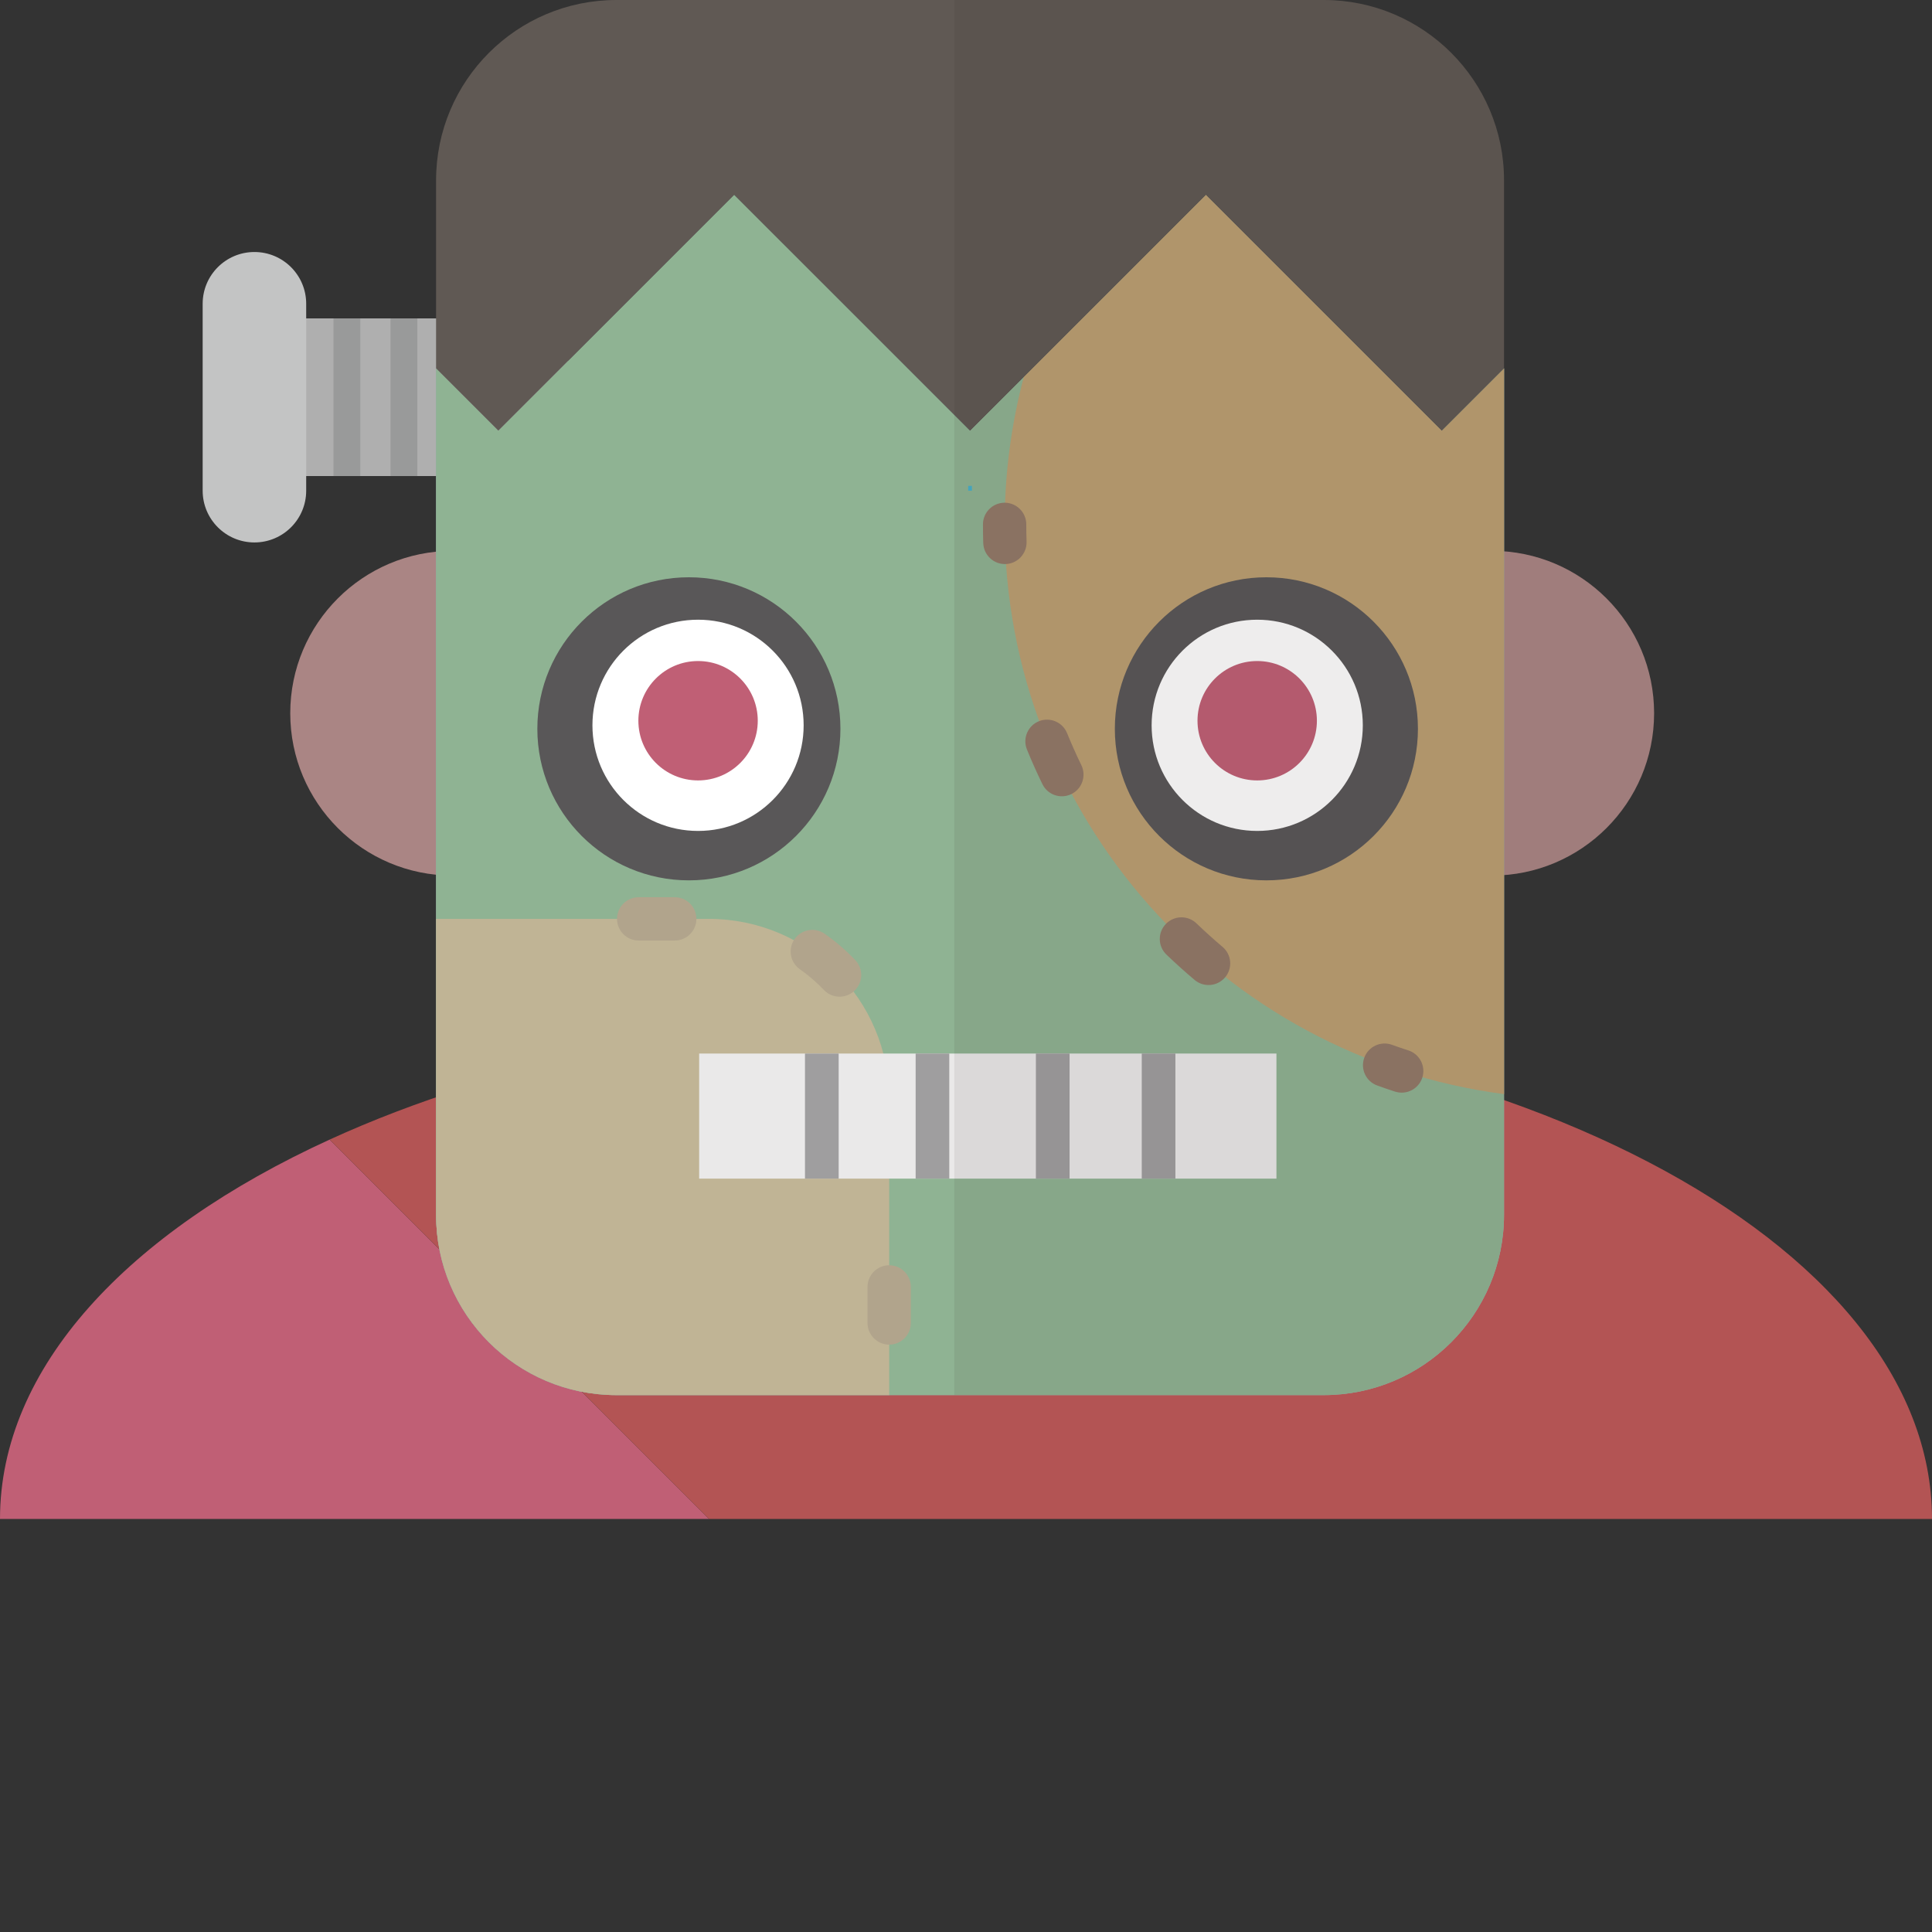<?xml version="1.0" encoding="iso-8859-1"?>

<!DOCTYPE svg PUBLIC "-//W3C//DTD SVG 1.1//EN" "http://www.w3.org/Graphics/SVG/1.1/DTD/svg11.dtd">
<!-- Uploaded to: SVG Repo, www.svgrepo.com, Generator: SVG Repo Mixer Tools -->
<svg version="1.1" id="_x36_" xmlns="http://www.w3.org/2000/svg" xmlns:xlink="http://www.w3.org/1999/xlink" 
	 viewBox="0 0 512 512"  xml:space="preserve">
<rect x="0" y="0" width="512" height="512" fill="#333333" stroke="none"/>
<g>
	<g>
		<path style="fill:#C05F75;" d="M0,402.544h187.886L87.348,302.006C33.808,326.5,0,362.461,0,402.544z"/>
		<path style="fill:#B35454;" d="M256.002,268.896c-64.605,0-123.609,12.499-168.653,33.11l100.538,100.539H512
			C512,328.735,397.384,268.896,256.002,268.896z"/>
	</g>
	<g>
		<g>
			<g>
				<path style="fill:#AA8584;" d="M162.976,189.012c0,23.761-19.267,43.025-43.029,43.025c-23.767,0-43.028-19.264-43.028-43.025
					c0-23.764,19.261-43.028,43.028-43.028C143.709,145.984,162.976,165.248,162.976,189.012z"/>
				<path style="fill:#AA8584;" d="M438.354,189.012c0,23.761-19.267,43.025-43.029,43.025c-23.761,0-43.028-19.264-43.028-43.025
					c0-23.764,19.267-43.028,43.028-43.028C419.087,145.984,438.354,165.248,438.354,189.012z"/>
			</g>
			<g>
				<rect x="75.041" y="84.381" style="fill:#AFAFAF;" width="75.558" height="41.778"/>
				<rect x="88.377" y="84.381" style="fill:#999A9A;" width="7.111" height="41.778"/>
				<rect x="103.486" y="84.381" style="fill:#999A9A;" width="7.115" height="41.778"/>
				<path style="fill:#C3C4C4;" d="M81.143,130.038c0,7.576-6.139,13.715-13.715,13.715l0,0c-7.575,0-13.72-6.139-13.72-13.715
					V80.501c0-7.576,6.145-13.715,13.72-13.715l0,0c7.576,0,13.715,6.139,13.715,13.715V130.038z"/>
			</g>
			<path style="fill:#95A8AD;" d="M319.584,51.617l-62.51,62.501l-62.51-62.501l-62.501,62.501l-16.501-16.502V321.91
				c0,26.404,21.407,47.807,47.804,47.807h187.416c26.4,0,47.801-21.403,47.801-47.807V97.616l-16.502,16.502L319.584,51.617z"/>
			<path style="fill:#8FB393;" d="M319.584,51.617l-62.51,62.501l-62.51-62.501l-62.501,62.501l-16.501-16.502V321.91
				c0,26.404,21.407,47.807,47.804,47.807h187.416c26.4,0,47.801-21.403,47.801-47.807V97.616l-16.502,16.502L319.584,51.617z"/>
			<path style="fill:#C0B495;" d="M235.649,291.318c0-26.404-21.413-47.804-47.814-47.804h-72.273v78.396
				c0,26.404,21.407,47.807,47.804,47.807h72.282V291.318z"/>
			<g>
				<path style="fill:#B1A48C;" d="M178.821,237.776h-9.558c-3.169,0-5.744,2.57-5.744,5.738c0,3.165,2.575,5.735,5.744,5.735h9.558
					c3.169,0,5.733-2.57,5.733-5.735C184.553,240.346,181.99,237.776,178.821,237.776z M226.659,254.445
					c-2.462-2.585-5.164-4.924-8.093-6.976c-2.601-1.824-6.174-1.196-7.992,1.395c-1.818,2.595-1.2,6.174,1.402,7.995
					c2.297,1.614,4.431,3.453,6.363,5.489c2.184,2.294,5.808,2.389,8.106,0.205C228.743,260.373,228.831,256.74,226.659,254.445z
					 M241.381,302.795v-9.561c0-3.172-2.576-5.738-5.732-5.738c-3.169,0-5.745,2.566-5.745,5.738v9.561
					c0,3.169,2.575,5.738,5.745,5.738C238.805,308.534,241.381,305.964,241.381,302.795z M241.381,350.605v-9.564
					c0-3.169-2.576-5.738-5.732-5.738c-3.169,0-5.745,2.57-5.745,5.738v9.564c0,3.169,2.575,5.735,5.745,5.735
					C238.805,356.341,241.381,353.774,241.381,350.605z"/>
			</g>
			<path style="fill:#BC9F72;" d="M398.583,97.616l-3.105,3.115l0,0l-13.396,13.386l-62.497-62.501l-48.268,48.256
				c-3.295,12.478-5.075,25.573-5.075,39.089c0,77.361,57.661,141.196,132.342,150.994V97.616z"/>
			<g>
				<path style="fill:#927968;" d="M260.496,138.962c0,1.657,0.025,3.311,0.076,4.956c0.102,3.169,2.753,5.66,5.909,5.561
					c3.169-0.094,5.656-2.743,5.568-5.912c-0.05-1.528-0.076-3.062-0.076-4.605c0-3.169-2.575-5.735-5.732-5.735
					C263.059,133.226,260.496,135.792,260.496,138.962z"/>
				<path style="fill:#927968;" d="M309.118,252.978c2.411,2.314,4.899,4.555,7.462,6.713c2.411,2.045,6.035,1.74,8.081-0.678
					c2.045-2.421,1.742-6.038-0.682-8.084c-2.374-2.005-4.671-4.085-6.906-6.228c-2.285-2.194-5.921-2.118-8.119,0.168
					C306.757,247.154,306.833,250.787,309.118,252.978z M272.15,198.624c1.263,3.105,2.626,6.161,4.091,9.163
					c1.376,2.853,4.81,4.043,7.664,2.664c2.853-1.382,4.04-4.817,2.664-7.667c-1.351-2.784-2.613-5.618-3.788-8.497
					c-1.2-2.933-4.558-4.343-7.487-3.144C272.365,192.34,270.963,195.691,272.15,198.624z"/>
				<path style="fill:#927968;" d="M364.987,287.672c1.566,0.566,3.118,1.099,4.696,1.61c3.018,0.978,6.25-0.669,7.235-3.684
					c0.984-3.014-0.669-6.249-3.687-7.228c-1.465-0.474-2.904-0.972-4.356-1.49c-2.979-1.073-6.262,0.471-7.335,3.453
					C360.467,283.314,362.007,286.603,364.987,287.672z"/>
			</g>
			<path style="fill:#605954;" d="M350.783,0H163.367c-26.397,0-47.804,21.403-47.804,47.807v49.808l16.501,16.502l62.501-62.501
				l62.51,62.501l62.51-62.501l62.497,62.501l16.502-16.502V47.807C398.583,21.403,377.183,0,350.783,0z"/>
			<line style="fill:none;stroke:#48B0CA;stroke-miterlimit:10;" x1="257.075" y1="128.763" x2="257.075" y2="130.038"/>
			<g>
				<path style="fill:#595758;" d="M222.721,193.144c0,22.18-17.979,40.159-40.162,40.159c-22.184,0-40.156-17.979-40.156-40.159
					c0-22.177,17.972-40.159,40.156-40.159C204.741,152.985,222.721,170.967,222.721,193.144z"/>
				<path style="fill:#FFFFFF;" d="M212.974,192.219c0,15.457-12.525,27.988-27.979,27.988c-15.467,0-27.994-12.531-27.994-27.988
					c0-15.46,12.527-27.991,27.994-27.991C200.449,164.229,212.974,176.759,212.974,192.219z"/>
				<circle style="fill:#C05F75;" cx="184.995" cy="191.001" r="15.82"/>
			</g>
			<g>
				<path style="fill:#595758;" d="M295.444,193.144c0,22.18,17.979,40.159,40.162,40.159c22.183,0,40.162-17.979,40.162-40.159
					c0-22.177-17.979-40.159-40.162-40.159C313.423,152.985,295.444,170.967,295.444,193.144z"/>
				<path style="fill:#FFFFFF;" d="M305.191,192.219c0,15.457,12.525,27.988,27.978,27.988c15.454,0,27.991-12.531,27.991-27.988
					c0-15.46-12.538-27.991-27.991-27.991C317.716,164.229,305.191,176.759,305.191,192.219z"/>
				<circle style="fill:#C05F75;" cx="333.17" cy="191.001" r="15.82"/>
			</g>
			<g>
				<rect x="185.285" y="279.201" style="fill:#EAE9E9;" width="152.986" height="33.148"/>
				<rect x="213.327" y="279.201" style="fill:#9F9E9F;" width="8.927" height="33.148"/>
				<rect x="242.656" y="279.201" style="fill:#9F9E9F;" width="8.914" height="33.148"/>
				<rect x="274.523" y="279.201" style="fill:#9F9E9F;" width="8.926" height="33.148"/>
				<rect x="302.578" y="279.201" style="fill:#9F9E9F;" width="8.914" height="33.148"/>
			</g>
		</g>
		<g style="opacity:0.08;">
			<path style="fill:#231815;" d="M398.583,146.117V97.616l0,0V47.807c0-26.404-21.4-47.807-47.801-47.807h-97.887v369.717h97.887
				c26.4,0,47.801-21.403,47.801-47.807v-31.955v-58.053c22.246-1.67,39.771-20.226,39.771-42.889
				C438.354,166.346,420.829,147.787,398.583,146.117z"/>
		</g>
	</g>
</g>
</svg>